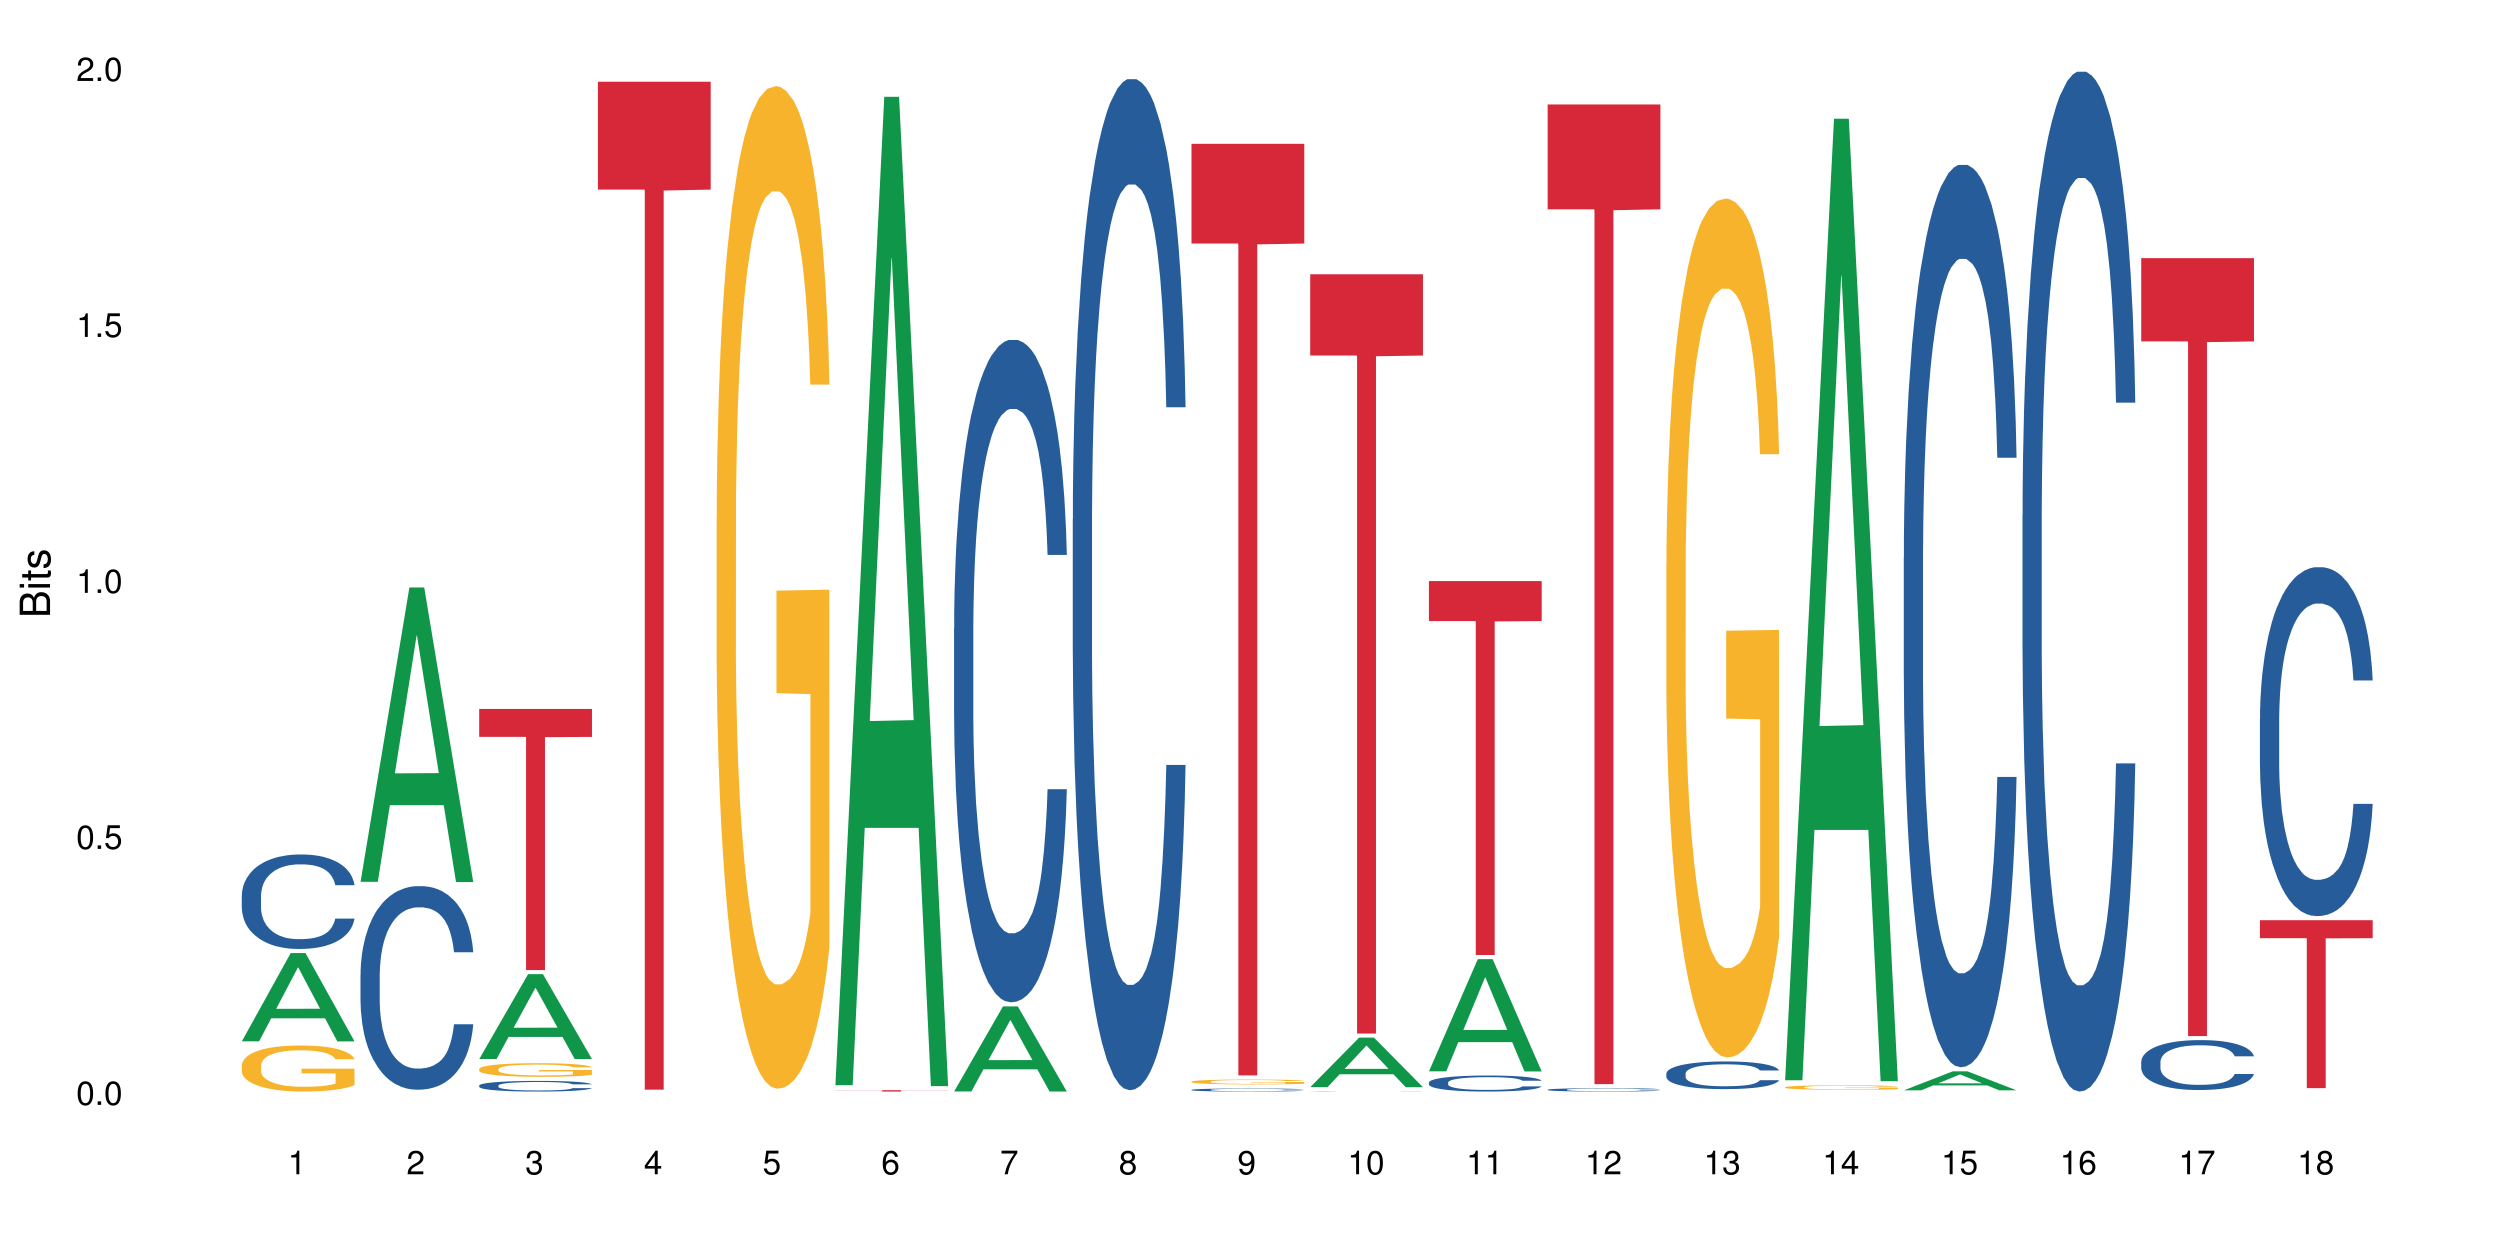 <?xml version="1.0" encoding="UTF-8"?>
<svg xmlns="http://www.w3.org/2000/svg" xmlns:xlink="http://www.w3.org/1999/xlink" width="720pt" height="360pt" viewBox="0 0 720 360" version="1.1">
<defs>
<g>
<symbol overflow="visible" id="glyph0-0">
<path style="stroke:none;" d=""/>
</symbol>
<symbol overflow="visible" id="glyph0-1">
<path style="stroke:none;" d="M 2.641 -6.797 C 2 -6.797 1.422 -6.531 1.078 -6.047 C 0.641 -5.453 0.406 -4.547 0.406 -3.297 C 0.406 -1 1.188 0.219 2.641 0.219 C 4.078 0.219 4.859 -1 4.859 -3.234 C 4.859 -4.562 4.656 -5.438 4.203 -6.047 C 3.844 -6.531 3.281 -6.797 2.641 -6.797 Z M 2.641 -6.047 C 3.547 -6.047 4 -5.125 4 -3.312 C 4 -1.375 3.562 -0.484 2.625 -0.484 C 1.734 -0.484 1.281 -1.422 1.281 -3.281 C 1.281 -5.141 1.734 -6.047 2.641 -6.047 Z M 2.641 -6.047 "/>
</symbol>
<symbol overflow="visible" id="glyph0-2">
<path style="stroke:none;" d="M 1.828 -1 L 0.828 -1 L 0.828 0 L 1.828 0 Z M 1.828 -1 "/>
</symbol>
<symbol overflow="visible" id="glyph0-3">
<path style="stroke:none;" d="M 4.562 -6.797 L 1.062 -6.797 L 0.547 -3.094 L 1.328 -3.094 C 1.719 -3.562 2.047 -3.734 2.578 -3.734 C 3.484 -3.734 4.062 -3.109 4.062 -2.094 C 4.062 -1.125 3.484 -0.531 2.578 -0.531 C 1.828 -0.531 1.375 -0.906 1.188 -1.672 L 0.328 -1.672 C 0.453 -1.109 0.547 -0.844 0.75 -0.594 C 1.125 -0.078 1.828 0.219 2.594 0.219 C 3.969 0.219 4.922 -0.781 4.922 -2.219 C 4.922 -3.562 4.031 -4.484 2.719 -4.484 C 2.25 -4.484 1.859 -4.359 1.469 -4.062 L 1.734 -5.969 L 4.562 -5.969 Z M 4.562 -6.797 "/>
</symbol>
<symbol overflow="visible" id="glyph0-4">
<path style="stroke:none;" d="M 2.484 -4.844 L 2.484 0 L 3.328 0 L 3.328 -6.797 L 2.766 -6.797 C 2.469 -5.75 2.281 -5.609 0.984 -5.453 L 0.984 -4.844 Z M 2.484 -4.844 "/>
</symbol>
<symbol overflow="visible" id="glyph0-5">
<path style="stroke:none;" d="M 4.859 -0.828 L 1.281 -0.828 C 1.359 -1.391 1.672 -1.75 2.5 -2.234 L 3.469 -2.75 C 4.406 -3.266 4.906 -3.969 4.906 -4.812 C 4.906 -5.375 4.672 -5.906 4.266 -6.266 C 3.859 -6.625 3.375 -6.797 2.719 -6.797 C 1.859 -6.797 1.219 -6.5 0.844 -5.922 C 0.609 -5.562 0.5 -5.125 0.484 -4.438 L 1.328 -4.438 C 1.359 -4.906 1.406 -5.188 1.531 -5.406 C 1.75 -5.812 2.188 -6.062 2.703 -6.062 C 3.469 -6.062 4.031 -5.516 4.031 -4.781 C 4.031 -4.25 3.719 -3.797 3.125 -3.438 L 2.234 -2.938 C 0.812 -2.141 0.406 -1.5 0.328 0 L 4.859 0 Z M 4.859 -0.828 "/>
</symbol>
<symbol overflow="visible" id="glyph0-6">
<path style="stroke:none;" d="M 2.125 -3.125 L 2.578 -3.125 C 3.516 -3.125 3.984 -2.703 3.984 -1.891 C 3.984 -1.031 3.469 -0.531 2.578 -0.531 C 1.656 -0.531 1.203 -0.984 1.156 -1.969 L 0.312 -1.969 C 0.344 -1.422 0.438 -1.078 0.609 -0.766 C 0.953 -0.109 1.625 0.219 2.547 0.219 C 3.953 0.219 4.859 -0.609 4.859 -1.906 C 4.859 -2.766 4.516 -3.25 3.703 -3.516 C 4.344 -3.766 4.656 -4.25 4.656 -4.938 C 4.656 -6.109 3.875 -6.797 2.578 -6.797 C 1.203 -6.797 0.484 -6.047 0.453 -4.609 L 1.297 -4.609 C 1.312 -5.016 1.344 -5.25 1.453 -5.453 C 1.641 -5.828 2.062 -6.062 2.594 -6.062 C 3.344 -6.062 3.797 -5.625 3.797 -4.906 C 3.797 -4.422 3.609 -4.141 3.25 -3.984 C 3.016 -3.891 2.719 -3.844 2.125 -3.844 Z M 2.125 -3.125 "/>
</symbol>
<symbol overflow="visible" id="glyph0-7">
<path style="stroke:none;" d="M 3.141 -1.625 L 3.141 0 L 3.984 0 L 3.984 -1.625 L 4.984 -1.625 L 4.984 -2.391 L 3.984 -2.391 L 3.984 -6.797 L 3.359 -6.797 L 0.266 -2.516 L 0.266 -1.625 Z M 3.141 -2.391 L 1 -2.391 L 3.141 -5.359 Z M 3.141 -2.391 "/>
</symbol>
<symbol overflow="visible" id="glyph0-8">
<path style="stroke:none;" d="M 4.781 -5.031 C 4.609 -6.141 3.891 -6.797 2.844 -6.797 C 2.094 -6.797 1.422 -6.438 1.031 -5.828 C 0.609 -5.172 0.406 -4.344 0.406 -3.094 C 0.406 -1.953 0.578 -1.234 0.984 -0.625 C 1.359 -0.078 1.953 0.219 2.703 0.219 C 3.984 0.219 4.922 -0.734 4.922 -2.078 C 4.922 -3.344 4.062 -4.234 2.844 -4.234 C 2.172 -4.234 1.641 -3.969 1.281 -3.469 C 1.281 -5.125 1.828 -6.047 2.797 -6.047 C 3.391 -6.047 3.797 -5.672 3.938 -5.031 Z M 2.734 -3.484 C 3.547 -3.484 4.062 -2.922 4.062 -2 C 4.062 -1.156 3.484 -0.531 2.703 -0.531 C 1.922 -0.531 1.328 -1.188 1.328 -2.047 C 1.328 -2.891 1.906 -3.484 2.734 -3.484 Z M 2.734 -3.484 "/>
</symbol>
<symbol overflow="visible" id="glyph0-9">
<path style="stroke:none;" d="M 4.984 -6.797 L 0.438 -6.797 L 0.438 -5.969 L 4.109 -5.969 C 2.5 -3.656 1.828 -2.234 1.328 0 L 2.219 0 C 2.594 -2.172 3.453 -4.047 4.984 -6.094 Z M 4.984 -6.797 "/>
</symbol>
<symbol overflow="visible" id="glyph0-10">
<path style="stroke:none;" d="M 3.75 -3.578 C 4.453 -4 4.688 -4.344 4.688 -4.984 C 4.688 -6.047 3.844 -6.797 2.641 -6.797 C 1.438 -6.797 0.594 -6.047 0.594 -4.984 C 0.594 -4.359 0.828 -4.016 1.516 -3.578 C 0.734 -3.203 0.359 -2.641 0.359 -1.891 C 0.359 -0.641 1.297 0.219 2.641 0.219 C 3.984 0.219 4.922 -0.641 4.922 -1.875 C 4.922 -2.641 4.531 -3.203 3.75 -3.578 Z M 2.641 -6.047 C 3.359 -6.047 3.812 -5.625 3.812 -4.969 C 3.812 -4.344 3.344 -3.922 2.641 -3.922 C 1.922 -3.922 1.453 -4.344 1.453 -4.984 C 1.453 -5.625 1.922 -6.047 2.641 -6.047 Z M 2.641 -3.203 C 3.484 -3.203 4.062 -2.672 4.062 -1.875 C 4.062 -1.062 3.484 -0.531 2.625 -0.531 C 1.797 -0.531 1.219 -1.078 1.219 -1.875 C 1.219 -2.672 1.797 -3.203 2.641 -3.203 Z M 2.641 -3.203 "/>
</symbol>
<symbol overflow="visible" id="glyph0-11">
<path style="stroke:none;" d="M 0.516 -1.547 C 0.672 -0.438 1.406 0.219 2.438 0.219 C 3.188 0.219 3.859 -0.141 4.266 -0.75 C 4.688 -1.406 4.891 -2.25 4.891 -3.484 C 4.891 -4.625 4.703 -5.359 4.312 -5.953 C 3.938 -6.5 3.344 -6.797 2.594 -6.797 C 1.297 -6.797 0.359 -5.844 0.359 -4.516 C 0.359 -3.25 1.234 -2.344 2.453 -2.344 C 3.094 -2.344 3.562 -2.578 4.016 -3.109 C 4 -1.453 3.469 -0.531 2.5 -0.531 C 1.906 -0.531 1.484 -0.906 1.359 -1.547 Z M 2.578 -6.062 C 3.375 -6.062 3.969 -5.406 3.969 -4.531 C 3.969 -3.688 3.375 -3.094 2.547 -3.094 C 1.734 -3.094 1.234 -3.672 1.234 -4.578 C 1.234 -5.438 1.797 -6.062 2.578 -6.062 Z M 2.578 -6.062 "/>
</symbol>
<symbol overflow="visible" id="glyph1-0">
<path style="stroke:none;" d=""/>
</symbol>
<symbol overflow="visible" id="glyph1-1">
<path style="stroke:none;" d="M 0 -0.953 L 0 -4.891 C 0 -5.719 -0.234 -6.344 -0.734 -6.797 C -1.188 -7.234 -1.812 -7.469 -2.5 -7.469 C -3.547 -7.469 -4.188 -7 -4.625 -5.875 C -4.984 -6.672 -5.641 -7.094 -6.531 -7.094 C -7.156 -7.094 -7.734 -6.859 -8.141 -6.391 C -8.562 -5.938 -8.75 -5.344 -8.75 -4.5 L -8.75 -0.953 Z M -4.984 -2.062 L -7.766 -2.062 L -7.766 -4.219 C -7.766 -4.844 -7.688 -5.203 -7.453 -5.5 C -7.219 -5.812 -6.859 -5.969 -6.375 -5.969 C -5.906 -5.969 -5.531 -5.812 -5.297 -5.5 C -5.062 -5.203 -4.984 -4.844 -4.984 -4.219 Z M -0.984 -2.062 L -4 -2.062 L -4 -4.781 C -4 -5.328 -3.859 -5.688 -3.578 -5.953 C -3.297 -6.219 -2.922 -6.359 -2.484 -6.359 C -2.062 -6.359 -1.688 -6.219 -1.406 -5.953 C -1.109 -5.688 -0.984 -5.328 -0.984 -4.781 Z M -0.984 -2.062 "/>
</symbol>
<symbol overflow="visible" id="glyph1-2">
<path style="stroke:none;" d="M -6.281 -1.797 L -6.281 -0.797 L 0 -0.797 L 0 -1.797 Z M -8.75 -1.797 L -8.75 -0.797 L -7.484 -0.797 L -7.484 -1.797 Z M -8.75 -1.797 "/>
</symbol>
<symbol overflow="visible" id="glyph1-3">
<path style="stroke:none;" d="M -6.281 -3.047 L -6.281 -2.016 L -8.016 -2.016 L -8.016 -1.016 L -6.281 -1.016 L -6.281 -0.172 L -5.469 -0.172 L -5.469 -1.016 L -0.719 -1.016 C -0.078 -1.016 0.281 -1.453 0.281 -2.234 C 0.281 -2.469 0.25 -2.719 0.188 -3.047 L -0.641 -3.047 C -0.609 -2.922 -0.594 -2.766 -0.594 -2.562 C -0.594 -2.141 -0.719 -2.016 -1.156 -2.016 L -5.469 -2.016 L -5.469 -3.047 Z M -6.281 -3.047 "/>
</symbol>
<symbol overflow="visible" id="glyph1-4">
<path style="stroke:none;" d="M -4.531 -5.25 C -5.766 -5.25 -6.469 -4.422 -6.469 -2.969 C -6.469 -1.516 -5.719 -0.562 -4.547 -0.562 C -3.562 -0.562 -3.094 -1.062 -2.734 -2.562 L -2.516 -3.484 C -2.344 -4.188 -2.094 -4.469 -1.625 -4.469 C -1.047 -4.469 -0.641 -3.875 -0.641 -3 C -0.641 -2.453 -0.797 -2 -1.062 -1.75 C -1.25 -1.594 -1.422 -1.531 -1.875 -1.469 L -1.875 -0.406 C -0.422 -0.453 0.281 -1.266 0.281 -2.922 C 0.281 -4.5 -0.5 -5.516 -1.719 -5.516 C -2.656 -5.516 -3.172 -4.984 -3.469 -3.734 L -3.703 -2.766 C -3.891 -1.953 -4.156 -1.609 -4.594 -1.609 C -5.172 -1.609 -5.547 -2.125 -5.547 -2.938 C -5.547 -3.75 -5.203 -4.172 -4.531 -4.203 Z M -4.531 -5.25 "/>
</symbol>
</g>
</defs>
<g id="surface90021">
<rect x="0" y="0" width="720" height="360" style="fill:rgb(100%,100%,100%);fill-opacity:1;stroke:none;"/>
<path style=" stroke:none;fill-rule:nonzero;fill:rgb(6.275%,58.824%,28.235%);fill-opacity:1;" d="M 69.629 299.906 L 69.664 299.883 L 83.719 274.488 L 87.984 274.488 L 102.109 299.93 L 97.148 299.93 L 93.609 293.289 L 78.098 293.289 L 74.625 299.906 L 69.629 299.906 L 79.59 290.539 L 92.184 290.516 L 85.902 278.645 L 85.836 278.621 L 85.766 278.691 L 79.555 290.516 L 79.59 290.539 Z M 69.629 299.906 "/>
<path style=" stroke:none;fill-rule:nonzero;fill:rgb(14.51%,36.078%,60%);fill-opacity:1;" d="M 69.629 257.941 L 69.668 257.918 L 69.668 257.32 L 69.789 256.375 L 70.066 255.184 L 70.344 254.363 L 71.055 252.895 L 72.047 251.477 L 73.074 250.383 L 73.828 249.738 L 74.5 249.238 L 76.047 248.32 L 77.035 247.848 L 78.105 247.426 L 79.414 247.004 L 80.363 246.754 L 82.504 246.355 L 84.086 246.18 L 85.316 246.105 L 87.969 246.105 L 89.555 246.207 L 90.703 246.332 L 91.969 246.531 L 93.039 246.754 L 94.902 247.301 L 96.562 247.996 L 97.316 248.395 L 98.504 249.164 L 99.418 249.91 L 100.051 250.559 L 100.762 251.477 L 101.398 252.598 L 101.871 253.863 L 102.109 254.934 L 96.562 254.934 L 96.285 253.938 L 95.969 253.168 L 95.375 252.148 L 94.781 251.426 L 93.949 250.707 L 93.199 250.234 L 92.168 249.762 L 91.258 249.465 L 90.305 249.238 L 89.395 249.09 L 87.652 248.941 L 85.633 248.941 L 84.879 248.992 L 83.336 249.191 L 82.504 249.363 L 81.312 249.711 L 80.484 250.035 L 79.492 250.531 L 78.82 250.957 L 77.988 251.602 L 77.395 252.172 L 76.719 252.992 L 76.324 253.617 L 75.969 254.312 L 75.648 255.133 L 75.414 256.004 L 75.254 256.922 L 75.176 257.816 L 75.176 261.672 L 75.254 262.566 L 75.453 263.609 L 75.969 265.129 L 76.719 266.445 L 77.59 267.488 L 78.422 268.234 L 78.898 268.582 L 79.531 268.98 L 80.523 269.477 L 81.949 269.977 L 82.781 270.176 L 84.047 270.375 L 85.355 270.473 L 87.098 270.473 L 88.641 270.375 L 89.672 270.25 L 90.742 270.051 L 92.207 269.629 L 93.117 269.23 L 93.91 268.758 L 94.504 268.285 L 94.902 267.887 L 95.496 267.117 L 95.969 266.27 L 96.328 265.402 L 96.562 264.555 L 102.109 264.555 L 101.871 265.551 L 101.516 266.52 L 101.16 267.242 L 100.605 268.109 L 99.973 268.883 L 99.059 269.754 L 98.309 270.324 L 97.316 270.945 L 96.406 271.418 L 95.414 271.84 L 93.949 272.336 L 93 272.586 L 91.969 272.809 L 90.742 273.008 L 89.195 273.184 L 87.531 273.281 L 85.988 273.309 L 84.324 273.258 L 83.098 273.16 L 81.473 272.934 L 79.453 272.488 L 77.988 272.016 L 76.84 271.543 L 75.848 271.043 L 74.738 270.375 L 73.312 269.281 L 72.441 268.434 L 71.848 267.738 L 71.176 266.77 L 70.699 265.898 L 70.145 264.504 L 69.75 262.742 L 69.629 261.375 Z M 69.629 257.941 "/>
<path style=" stroke:none;fill-rule:nonzero;fill:rgb(96.863%,70.196%,16.863%);fill-opacity:1;" d="M 69.629 306.789 L 69.668 306.777 L 69.668 306.535 L 69.828 305.988 L 70.223 305.238 L 70.738 304.621 L 71.293 304.137 L 71.648 303.883 L 72.242 303.52 L 72.758 303.254 L 74.066 302.707 L 75.73 302.199 L 76.641 301.98 L 77.672 301.773 L 79.137 301.547 L 79.809 301.461 L 81.867 301.266 L 84.207 301.145 L 86.781 301.109 L 87.969 301.121 L 89.594 301.168 L 91.812 301.305 L 93.078 301.426 L 94.07 301.547 L 95.098 301.703 L 96.367 301.945 L 97.555 302.234 L 98.504 302.527 L 99.457 302.891 L 100.246 303.277 L 100.922 303.699 L 101.516 304.211 L 101.871 304.633 L 102.109 305.059 L 96.605 305.059 L 96.285 304.633 L 95.93 304.305 L 95.336 303.906 L 94.742 303.617 L 94.148 303.387 L 93.039 303.07 L 92.09 302.879 L 90.898 302.707 L 89.75 302.598 L 88.445 302.527 L 87.652 302.5 L 85.551 302.5 L 83.652 302.586 L 82.543 302.684 L 81.75 302.781 L 80.641 302.961 L 79.969 303.105 L 79.57 303.203 L 78.383 303.578 L 77.59 303.918 L 77.156 304.148 L 76.602 304.512 L 76.203 304.84 L 75.77 305.324 L 75.531 305.688 L 75.215 306.512 L 75.176 308.691 L 75.293 309.152 L 75.531 309.648 L 75.848 310.082 L 76.324 310.543 L 76.797 310.895 L 77.629 311.367 L 78.344 311.684 L 78.898 311.887 L 79.969 312.215 L 80.402 312.324 L 81.434 312.543 L 82.504 312.711 L 83.809 312.855 L 84.801 312.93 L 86.383 312.988 L 88.406 312.988 L 90.781 312.918 L 92.285 312.82 L 93.316 312.723 L 93.988 312.641 L 94.82 312.504 L 95.414 312.383 L 95.969 312.25 L 96.645 312.047 L 96.645 309.152 L 86.859 309.137 L 86.859 307.781 L 102.07 307.77 L 102.109 312.504 L 101.277 312.832 L 100.246 313.148 L 99.258 313.391 L 98.227 313.594 L 96.762 313.824 L 95.574 313.973 L 93.75 314.141 L 92.09 314.25 L 90.344 314.32 L 88.801 314.359 L 86.98 314.371 L 85.355 314.348 L 83.613 314.273 L 82.227 314.176 L 80.957 314.055 L 79.691 313.898 L 78.105 313.645 L 77.074 313.438 L 76.008 313.184 L 74.938 312.883 L 73.988 312.555 L 73.352 312.301 L 72.719 312.008 L 72.047 311.645 L 71.41 311.234 L 70.938 310.859 L 70.5 310.434 L 70.184 310.035 L 69.867 309.488 L 69.707 309.055 L 69.629 308.68 Z M 69.629 306.789 "/>
<path style=" stroke:none;fill-rule:nonzero;fill:rgb(6.275%,58.824%,28.235%);fill-opacity:1;" d="M 103.82 253.961 L 103.855 253.883 L 117.906 169.188 L 122.176 169.188 L 136.301 254.043 L 131.336 254.043 L 127.797 231.891 L 112.285 231.891 L 108.816 253.961 L 103.82 253.961 L 113.777 222.727 L 126.375 222.648 L 120.094 183.051 L 120.023 182.969 L 119.957 183.207 L 113.742 222.648 L 113.777 222.727 Z M 103.82 253.961 "/>
<path style=" stroke:none;fill-rule:nonzero;fill:rgb(14.51%,36.078%,60%);fill-opacity:1;" d="M 103.82 280.73 L 103.859 280.676 L 103.859 279.391 L 103.977 277.352 L 104.254 274.781 L 104.531 273.012 L 105.246 269.852 L 106.234 266.797 L 107.266 264.438 L 108.02 263.043 L 108.691 261.973 L 110.234 259.988 L 111.227 258.973 L 112.297 258.062 L 113.602 257.148 L 114.555 256.613 L 116.691 255.758 L 118.277 255.383 L 119.504 255.223 L 122.16 255.223 L 123.742 255.434 L 124.891 255.703 L 126.16 256.133 L 127.23 256.613 L 129.09 257.793 L 130.754 259.293 L 131.508 260.152 L 132.695 261.812 L 133.605 263.418 L 134.238 264.812 L 134.953 266.797 L 135.586 269.207 L 136.062 271.941 L 136.301 274.246 L 130.754 274.246 L 130.477 272.102 L 130.16 270.441 L 129.566 268.242 L 128.973 266.688 L 128.141 265.133 L 127.387 264.117 L 126.355 263.098 L 125.445 262.457 L 124.496 261.973 L 123.586 261.652 L 121.844 261.328 L 119.82 261.328 L 119.07 261.438 L 117.523 261.867 L 116.691 262.242 L 115.504 262.992 L 114.672 263.688 L 113.684 264.758 L 113.008 265.672 L 112.176 267.062 L 111.582 268.297 L 110.91 270.066 L 110.512 271.406 L 110.156 272.906 L 109.84 274.672 L 109.602 276.547 L 109.445 278.531 L 109.363 280.461 L 109.363 288.766 L 109.445 290.695 L 109.641 292.945 L 110.156 296.215 L 110.91 299.055 L 111.781 301.305 L 112.613 302.914 L 113.09 303.664 L 113.723 304.523 L 114.711 305.594 L 116.137 306.664 L 116.969 307.094 L 118.238 307.523 L 119.543 307.738 L 121.289 307.738 L 122.832 307.523 L 123.863 307.254 L 124.93 306.824 L 126.398 305.914 L 127.309 305.059 L 128.102 304.039 L 128.695 303.02 L 129.09 302.164 L 129.684 300.504 L 130.16 298.68 L 130.516 296.805 L 130.754 294.984 L 136.301 294.984 L 136.062 297.125 L 135.707 299.215 L 135.348 300.77 L 134.793 302.645 L 134.16 304.309 L 133.25 306.184 L 132.496 307.414 L 131.508 308.754 L 130.594 309.773 L 129.605 310.684 L 128.141 311.758 L 127.188 312.293 L 126.16 312.773 L 124.93 313.203 L 123.387 313.578 L 121.723 313.793 L 120.18 313.848 L 118.516 313.738 L 117.285 313.523 L 115.664 313.043 L 113.641 312.078 L 112.176 311.059 L 111.027 310.043 L 110.039 308.969 L 108.93 307.523 L 107.504 305.164 L 106.633 303.344 L 106.039 301.844 L 105.363 299.754 L 104.887 297.875 L 104.336 294.875 L 103.938 291.07 L 103.82 288.125 Z M 103.82 280.73 "/>
<path style=" stroke:none;fill-rule:nonzero;fill:rgb(6.275%,58.824%,28.235%);fill-opacity:1;" d="M 138.008 304.996 L 138.043 304.973 L 152.098 280.551 L 156.367 280.551 L 170.488 305.02 L 165.527 305.02 L 161.988 298.633 L 146.477 298.633 L 143.008 304.996 L 138.008 304.996 L 147.969 295.988 L 160.566 295.969 L 154.285 284.551 L 154.215 284.527 L 154.145 284.594 L 147.934 295.969 L 147.969 295.988 Z M 138.008 304.996 "/>
<path style=" stroke:none;fill-rule:nonzero;fill:rgb(14.51%,36.078%,60%);fill-opacity:1;" d="M 138.008 312.637 L 138.047 312.633 L 138.047 312.566 L 138.168 312.457 L 138.445 312.324 L 138.723 312.23 L 139.434 312.066 L 140.426 311.906 L 141.457 311.781 L 142.207 311.711 L 142.883 311.652 L 144.426 311.551 L 145.418 311.496 L 146.484 311.449 L 147.793 311.402 L 148.742 311.371 L 150.883 311.328 L 152.465 311.309 L 153.695 311.301 L 156.348 311.301 L 157.934 311.312 L 159.082 311.324 L 160.348 311.348 L 161.418 311.371 L 163.281 311.434 L 164.945 311.512 L 165.695 311.559 L 166.887 311.645 L 167.797 311.73 L 168.43 311.801 L 169.145 311.906 L 169.777 312.031 L 170.25 312.176 L 170.488 312.297 L 164.945 312.297 L 164.668 312.184 L 164.352 312.098 L 163.754 311.98 L 163.16 311.898 L 162.328 311.82 L 161.578 311.766 L 160.547 311.711 L 159.637 311.68 L 158.688 311.652 L 157.773 311.637 L 156.031 311.621 L 154.012 311.621 L 153.258 311.625 L 151.715 311.648 L 150.883 311.668 L 149.695 311.707 L 148.863 311.742 L 147.871 311.801 L 147.199 311.848 L 146.367 311.918 L 145.773 311.984 L 145.098 312.078 L 144.703 312.148 L 144.348 312.227 L 144.031 312.32 L 143.793 312.418 L 143.633 312.52 L 143.555 312.621 L 143.555 313.059 L 143.633 313.156 L 143.832 313.277 L 144.348 313.445 L 145.098 313.598 L 145.969 313.715 L 146.801 313.797 L 147.277 313.836 L 147.91 313.883 L 148.902 313.938 L 150.328 313.996 L 151.16 314.016 L 152.426 314.039 L 153.734 314.051 L 155.477 314.051 L 157.023 314.039 L 158.051 314.023 L 159.121 314.004 L 160.586 313.957 L 161.496 313.91 L 162.289 313.855 L 162.883 313.805 L 163.281 313.758 L 163.875 313.672 L 164.352 313.574 L 164.707 313.477 L 164.945 313.383 L 170.488 313.383 L 170.25 313.496 L 169.895 313.605 L 169.539 313.688 L 168.984 313.785 L 168.352 313.871 L 167.438 313.969 L 166.688 314.035 L 165.695 314.105 L 164.785 314.156 L 163.797 314.203 L 162.328 314.262 L 161.379 314.289 L 160.348 314.316 L 159.121 314.336 L 157.578 314.355 L 155.914 314.367 L 154.367 314.371 L 152.703 314.363 L 151.477 314.355 L 149.852 314.328 L 147.832 314.277 L 146.367 314.227 L 145.219 314.172 L 144.227 314.113 L 143.117 314.039 L 141.691 313.914 L 140.82 313.82 L 140.227 313.742 L 139.555 313.633 L 139.078 313.535 L 138.523 313.375 L 138.129 313.176 L 138.008 313.023 Z M 138.008 312.637 "/>
<path style=" stroke:none;fill-rule:nonzero;fill:rgb(96.863%,70.196%,16.863%);fill-opacity:1;" d="M 138.008 307.879 L 138.047 307.875 L 138.047 307.805 L 138.207 307.641 L 138.602 307.418 L 139.117 307.238 L 139.672 307.094 L 140.027 307.02 L 140.625 306.91 L 141.137 306.832 L 142.445 306.672 L 144.109 306.52 L 145.02 306.457 L 146.051 306.395 L 147.516 306.328 L 148.188 306.301 L 150.25 306.246 L 152.586 306.211 L 155.16 306.199 L 156.348 306.203 L 157.973 306.215 L 160.191 306.254 L 161.457 306.293 L 162.449 306.328 L 163.477 306.375 L 164.746 306.445 L 165.934 306.531 L 166.887 306.617 L 167.836 306.727 L 168.629 306.84 L 169.301 306.965 L 169.895 307.113 L 170.25 307.242 L 170.488 307.367 L 164.984 307.367 L 164.668 307.242 L 164.309 307.145 L 163.715 307.027 L 163.121 306.941 L 162.527 306.871 L 161.418 306.777 L 160.469 306.723 L 159.281 306.672 L 158.133 306.641 L 156.824 306.617 L 156.031 306.609 L 153.934 306.609 L 152.031 306.637 L 150.922 306.664 L 150.129 306.691 L 149.02 306.746 L 148.348 306.789 L 147.953 306.816 L 146.762 306.93 L 145.969 307.027 L 145.535 307.098 L 144.98 307.203 L 144.586 307.301 L 144.148 307.445 L 143.91 307.551 L 143.594 307.797 L 143.555 308.441 L 143.672 308.578 L 143.91 308.723 L 144.227 308.852 L 144.703 308.988 L 145.18 309.094 L 146.012 309.23 L 146.723 309.324 L 147.277 309.387 L 148.348 309.48 L 148.781 309.516 L 149.812 309.578 L 150.883 309.629 L 152.191 309.672 L 153.18 309.695 L 154.766 309.711 L 156.785 309.711 L 159.16 309.691 L 160.668 309.66 L 161.695 309.633 L 162.371 309.609 L 163.199 309.566 L 163.797 309.531 L 164.352 309.492 L 165.023 309.434 L 165.023 308.578 L 155.238 308.574 L 155.238 308.172 L 170.449 308.168 L 170.488 309.566 L 169.656 309.664 L 168.629 309.758 L 167.637 309.828 L 166.609 309.891 L 165.141 309.957 L 163.953 310 L 162.133 310.051 L 160.469 310.086 L 158.727 310.105 L 157.18 310.117 L 155.359 310.121 L 153.734 310.113 L 151.992 310.09 L 150.605 310.062 L 149.336 310.027 L 148.07 309.98 L 146.484 309.906 L 145.457 309.844 L 144.387 309.77 L 143.316 309.68 L 142.367 309.582 L 141.73 309.508 L 141.098 309.422 L 140.426 309.312 L 139.793 309.191 L 139.316 309.082 L 138.879 308.957 L 138.562 308.836 L 138.246 308.676 L 138.09 308.547 L 138.008 308.438 Z M 138.008 307.879 "/>
<path style=" stroke:none;fill-rule:nonzero;fill:rgb(83.922%,15.686%,22.353%);fill-opacity:1;" d="M 138.008 204.18 L 170.488 204.18 L 170.488 212.227 L 156.953 212.297 L 156.953 279.371 L 151.508 279.371 L 151.508 212.367 L 151.426 212.227 L 138.008 212.227 Z M 138.008 204.18 "/>
<path style=" stroke:none;fill-rule:nonzero;fill:rgb(83.922%,15.686%,22.353%);fill-opacity:1;" d="M 172.199 23.531 L 204.68 23.531 L 204.68 54.605 L 191.141 54.879 L 191.141 313.832 L 185.695 313.832 L 185.695 55.148 L 185.617 54.605 L 172.199 54.605 Z M 172.199 23.531 "/>
<path style=" stroke:none;fill-rule:nonzero;fill:rgb(96.863%,70.196%,16.863%);fill-opacity:1;" d="M 206.391 148.473 L 206.43 148.207 L 206.43 142.934 L 206.586 131.066 L 206.984 114.719 L 207.496 101.27 L 208.051 90.719 L 208.41 85.184 L 209.004 77.27 L 209.52 71.469 L 210.824 59.602 L 212.488 48.527 L 213.398 43.781 L 214.43 39.297 L 215.895 34.289 L 216.57 32.441 L 218.629 28.223 L 220.965 25.586 L 223.539 24.793 L 224.727 25.059 L 226.352 26.113 L 228.57 29.016 L 229.84 31.652 L 230.828 34.289 L 231.859 37.715 L 233.125 42.988 L 234.312 49.32 L 235.266 55.648 L 236.215 63.559 L 237.008 71.996 L 237.68 81.227 L 238.273 92.301 L 238.633 101.531 L 238.867 110.762 L 233.363 110.762 L 233.047 101.531 L 232.691 94.41 L 232.098 85.711 L 231.5 79.383 L 230.906 74.371 L 229.797 67.516 L 228.848 63.297 L 227.66 59.602 L 226.512 57.23 L 225.203 55.648 L 224.41 55.121 L 222.312 55.121 L 220.41 56.965 L 219.301 59.074 L 218.508 61.188 L 217.398 65.141 L 216.727 68.305 L 216.332 70.414 L 215.141 78.59 L 214.352 85.973 L 213.914 90.984 L 213.359 98.895 L 212.965 106.016 L 212.527 116.562 L 212.289 124.473 L 211.973 142.406 L 211.934 189.871 L 212.055 199.895 L 212.289 210.703 L 212.609 220.199 L 213.082 230.219 L 213.559 237.867 L 214.391 248.148 L 215.102 255.008 L 215.656 259.488 L 216.727 266.609 L 217.164 268.984 L 218.191 273.73 L 219.262 277.422 L 220.57 280.586 L 221.559 282.168 L 223.145 283.484 L 225.164 283.484 L 227.539 281.902 L 229.047 279.793 L 230.074 277.684 L 230.75 275.84 L 231.582 272.938 L 232.176 270.301 L 232.73 267.398 L 233.402 262.918 L 233.402 199.895 L 223.621 199.629 L 223.621 170.094 L 238.828 169.832 L 238.867 272.938 L 238.039 280.059 L 237.008 286.914 L 236.016 292.188 L 234.988 296.672 L 233.523 301.68 L 232.332 304.848 L 230.512 308.539 L 228.848 310.91 L 227.105 312.492 L 225.559 313.285 L 223.738 313.547 L 222.113 313.02 L 220.371 311.438 L 218.984 309.328 L 217.719 306.691 L 216.449 303.266 L 214.867 297.727 L 213.836 293.242 L 212.766 287.707 L 211.695 281.113 L 210.746 273.992 L 210.113 268.457 L 209.477 262.125 L 208.805 254.215 L 208.172 245.25 L 207.695 237.074 L 207.262 227.844 L 206.941 219.145 L 206.625 207.277 L 206.469 197.781 L 206.391 189.609 Z M 206.391 148.473 "/>
<path style=" stroke:none;fill-rule:nonzero;fill:rgb(6.275%,58.824%,28.235%);fill-opacity:1;" d="M 240.578 312.531 L 240.613 312.262 L 254.668 27.879 L 258.934 27.879 L 273.059 312.797 L 268.098 312.797 L 264.559 238.426 L 249.047 238.426 L 245.574 312.531 L 240.578 312.531 L 250.539 207.66 L 263.133 207.391 L 256.852 74.43 L 256.785 74.16 L 256.715 74.965 L 250.504 207.391 L 250.539 207.66 Z M 240.578 312.531 "/>
<path style=" stroke:none;fill-rule:nonzero;fill:rgb(83.922%,15.686%,22.353%);fill-opacity:1;" d="M 240.578 313.977 L 273.059 313.977 L 273.059 314.02 L 259.523 314.02 L 259.523 314.371 L 254.074 314.371 L 254.074 314.02 L 240.578 314.02 Z M 240.578 313.977 "/>
<path style=" stroke:none;fill-rule:nonzero;fill:rgb(6.275%,58.824%,28.235%);fill-opacity:1;" d="M 274.77 314.348 L 274.805 314.324 L 288.855 289.84 L 293.125 289.84 L 307.25 314.371 L 302.285 314.371 L 298.746 307.969 L 283.234 307.969 L 279.766 314.348 L 274.77 314.348 L 284.727 305.32 L 297.324 305.297 L 291.043 293.848 L 290.973 293.824 L 290.906 293.895 L 284.691 305.297 L 284.727 305.32 Z M 274.77 314.348 "/>
<path style=" stroke:none;fill-rule:nonzero;fill:rgb(14.51%,36.078%,60%);fill-opacity:1;" d="M 274.77 180.91 L 274.809 180.734 L 274.809 176.551 L 274.926 169.926 L 275.203 161.559 L 275.48 155.805 L 276.195 145.516 L 277.184 135.578 L 278.215 127.906 L 278.969 123.375 L 279.641 119.887 L 281.184 113.434 L 282.176 110.121 L 283.246 107.156 L 284.551 104.195 L 285.504 102.449 L 287.641 99.66 L 289.227 98.441 L 290.453 97.918 L 293.109 97.918 L 294.691 98.613 L 295.84 99.488 L 297.109 100.883 L 298.18 102.449 L 300.039 106.285 L 301.703 111.168 L 302.457 113.957 L 303.645 119.363 L 304.555 124.594 L 305.188 129.125 L 305.902 135.578 L 306.535 143.426 L 307.012 152.316 L 307.25 159.812 L 301.703 159.812 L 301.426 152.84 L 301.109 147.434 L 300.516 140.285 L 299.922 135.23 L 299.09 130.172 L 298.336 126.859 L 297.305 123.547 L 296.395 121.457 L 295.445 119.887 L 294.535 118.84 L 292.793 117.793 L 290.77 117.793 L 290.02 118.141 L 288.473 119.539 L 287.641 120.758 L 286.453 123.199 L 285.621 125.465 L 284.633 128.953 L 283.957 131.918 L 283.125 136.449 L 282.531 140.461 L 281.859 146.215 L 281.461 150.574 L 281.105 155.453 L 280.789 161.207 L 280.551 167.312 L 280.395 173.762 L 280.312 180.039 L 280.312 207.062 L 280.395 213.34 L 280.59 220.664 L 281.105 231.301 L 281.859 240.539 L 282.73 247.863 L 283.562 253.094 L 284.039 255.535 L 284.672 258.324 L 285.66 261.812 L 287.086 265.297 L 287.918 266.691 L 289.188 268.09 L 290.492 268.785 L 292.238 268.785 L 293.781 268.09 L 294.812 267.215 L 295.879 265.82 L 297.348 262.855 L 298.258 260.066 L 299.051 256.754 L 299.645 253.441 L 300.039 250.652 L 300.633 245.246 L 301.109 239.32 L 301.465 233.219 L 301.703 227.289 L 307.25 227.289 L 307.012 234.262 L 306.656 241.062 L 306.297 246.121 L 305.742 252.223 L 305.109 257.625 L 304.199 263.73 L 303.445 267.738 L 302.457 272.098 L 301.543 275.41 L 300.555 278.375 L 299.09 281.863 L 298.137 283.605 L 297.109 285.176 L 295.879 286.57 L 294.336 287.789 L 292.672 288.488 L 291.129 288.66 L 289.465 288.312 L 288.234 287.617 L 286.613 286.047 L 284.59 282.91 L 283.125 279.594 L 281.977 276.281 L 280.988 272.797 L 279.879 268.09 L 278.453 260.418 L 277.582 254.488 L 276.988 249.605 L 276.312 242.805 L 275.836 236.703 L 275.285 226.941 L 274.887 214.562 L 274.77 204.973 Z M 274.77 180.91 "/>
<path style=" stroke:none;fill-rule:nonzero;fill:rgb(14.51%,36.078%,60%);fill-opacity:1;" d="M 308.957 149.496 L 308.996 149.227 L 308.996 142.84 L 309.117 132.727 L 309.395 119.949 L 309.672 111.168 L 310.383 95.461 L 311.375 80.293 L 312.406 68.578 L 313.156 61.66 L 313.832 56.336 L 315.375 46.488 L 316.367 41.43 L 317.434 36.906 L 318.742 32.383 L 319.691 29.719 L 321.832 25.461 L 323.414 23.598 L 324.645 22.801 L 327.297 22.801 L 328.883 23.863 L 330.031 25.195 L 331.297 27.324 L 332.367 29.719 L 334.23 35.574 L 335.895 43.027 L 336.645 47.285 L 337.836 55.539 L 338.746 63.523 L 339.379 70.441 L 340.094 80.293 L 340.727 92.27 L 341.199 105.844 L 341.438 117.289 L 335.895 117.289 L 335.617 106.641 L 335.301 98.391 L 334.703 87.477 L 334.109 79.758 L 333.277 72.039 L 332.527 66.984 L 331.496 61.926 L 330.586 58.73 L 329.633 56.336 L 328.723 54.738 L 326.98 53.141 L 324.961 53.141 L 324.207 53.676 L 322.664 55.805 L 321.832 57.668 L 320.645 61.395 L 319.812 64.855 L 318.82 70.176 L 318.148 74.703 L 317.316 81.621 L 316.723 87.742 L 316.047 96.527 L 315.652 103.18 L 315.297 110.633 L 314.98 119.418 L 314.742 128.734 L 314.582 138.582 L 314.504 148.164 L 314.504 189.418 L 314.582 199 L 314.781 210.18 L 315.297 226.418 L 316.047 240.523 L 316.918 251.703 L 317.75 259.688 L 318.227 263.414 L 318.859 267.672 L 319.852 272.996 L 321.277 278.32 L 322.109 280.449 L 323.375 282.578 L 324.684 283.641 L 326.426 283.641 L 327.973 282.578 L 329 281.246 L 330.07 279.117 L 331.535 274.594 L 332.445 270.336 L 333.238 265.277 L 333.832 260.219 L 334.23 255.961 L 334.824 247.711 L 335.301 238.66 L 335.656 229.344 L 335.895 220.293 L 341.438 220.293 L 341.199 230.941 L 340.844 241.32 L 340.488 249.039 L 339.934 258.355 L 339.301 266.609 L 338.387 275.922 L 337.637 282.047 L 336.645 288.699 L 335.734 293.758 L 334.746 298.281 L 333.277 303.605 L 332.328 306.266 L 331.297 308.664 L 330.07 310.793 L 328.527 312.656 L 326.863 313.719 L 325.316 313.984 L 323.652 313.453 L 322.426 312.387 L 320.801 309.992 L 318.781 305.203 L 317.316 300.145 L 316.168 295.086 L 315.176 289.766 L 314.066 282.578 L 312.641 270.867 L 311.77 261.816 L 311.176 254.363 L 310.504 243.984 L 310.027 234.668 L 309.473 219.762 L 309.078 200.863 L 308.957 186.227 Z M 308.957 149.496 "/>
<path style=" stroke:none;fill-rule:nonzero;fill:rgb(14.51%,36.078%,60%);fill-opacity:1;" d="M 343.148 313.871 L 343.188 313.871 L 343.188 313.852 L 343.305 313.82 L 343.582 313.781 L 343.859 313.754 L 344.574 313.707 L 345.562 313.66 L 346.594 313.625 L 347.348 313.602 L 348.02 313.586 L 349.566 313.559 L 350.555 313.543 L 351.625 313.527 L 352.934 313.516 L 353.883 313.508 L 356.02 313.492 L 357.605 313.488 L 358.832 313.484 L 361.488 313.484 L 363.07 313.488 L 364.223 313.492 L 365.488 313.5 L 366.559 313.508 L 368.418 313.523 L 370.082 313.547 L 370.836 313.559 L 372.023 313.586 L 372.934 313.609 L 373.57 313.629 L 374.281 313.66 L 374.914 313.695 L 375.391 313.738 L 375.629 313.773 L 370.082 313.773 L 369.805 313.738 L 369.488 313.715 L 368.895 313.684 L 368.301 313.66 L 367.469 313.637 L 366.715 313.621 L 365.688 313.605 L 364.773 313.594 L 363.824 313.586 L 362.914 313.582 L 361.172 313.578 L 358.398 313.578 L 356.852 313.586 L 356.02 313.59 L 354.832 313.602 L 354 313.613 L 353.012 313.629 L 352.336 313.645 L 351.504 313.664 L 350.91 313.684 L 350.238 313.711 L 349.844 313.73 L 349.484 313.754 L 349.168 313.777 L 348.93 313.809 L 348.773 313.836 L 348.695 313.867 L 348.695 313.992 L 348.773 314.02 L 348.973 314.055 L 349.484 314.105 L 350.238 314.148 L 351.109 314.18 L 351.941 314.207 L 352.418 314.219 L 353.051 314.23 L 354.039 314.246 L 355.469 314.262 L 356.297 314.27 L 357.566 314.273 L 358.875 314.277 L 360.617 314.277 L 362.16 314.273 L 363.191 314.27 L 364.262 314.266 L 365.727 314.25 L 366.637 314.238 L 367.43 314.223 L 368.023 314.207 L 368.418 314.195 L 369.012 314.168 L 369.488 314.141 L 369.844 314.113 L 370.082 314.086 L 375.629 314.086 L 375.391 314.117 L 375.035 314.148 L 374.68 314.172 L 374.125 314.203 L 373.488 314.227 L 372.578 314.254 L 371.824 314.273 L 370.836 314.293 L 369.926 314.309 L 368.934 314.324 L 367.469 314.34 L 366.52 314.348 L 365.488 314.355 L 364.262 314.359 L 362.715 314.367 L 361.051 314.371 L 359.508 314.371 L 357.844 314.367 L 356.617 314.367 L 354.992 314.359 L 352.973 314.344 L 351.504 314.328 L 350.355 314.312 L 349.367 314.297 L 348.258 314.273 L 346.832 314.238 L 345.961 314.211 L 345.367 314.188 L 344.691 314.156 L 344.219 314.129 L 343.664 314.086 L 343.266 314.027 L 343.148 313.98 Z M 343.148 313.871 "/>
<path style=" stroke:none;fill-rule:nonzero;fill:rgb(96.863%,70.196%,16.863%);fill-opacity:1;" d="M 343.148 311.504 L 343.188 311.504 L 343.188 311.477 L 343.348 311.418 L 343.742 311.34 L 344.258 311.273 L 344.812 311.223 L 345.168 311.195 L 345.762 311.16 L 346.277 311.129 L 347.586 311.074 L 349.25 311.02 L 350.16 310.996 L 351.188 310.973 L 352.656 310.949 L 353.328 310.941 L 355.387 310.922 L 357.727 310.906 L 360.301 310.902 L 361.488 310.906 L 363.113 310.91 L 365.328 310.926 L 366.598 310.938 L 367.586 310.949 L 368.617 310.965 L 369.887 310.992 L 371.074 311.023 L 372.023 311.055 L 372.973 311.094 L 373.766 311.133 L 374.441 311.18 L 375.035 311.23 L 375.391 311.277 L 375.629 311.32 L 370.121 311.32 L 369.805 311.277 L 369.449 311.242 L 368.855 311.199 L 368.262 311.168 L 367.668 311.145 L 366.559 311.109 L 365.605 311.09 L 364.418 311.074 L 363.27 311.062 L 361.965 311.055 L 361.172 311.051 L 359.07 311.051 L 357.172 311.059 L 356.062 311.07 L 355.27 311.082 L 354.16 311.102 L 353.488 311.113 L 353.09 311.125 L 351.902 311.164 L 351.109 311.199 L 350.676 311.227 L 350.121 311.262 L 349.723 311.297 L 349.289 311.348 L 349.051 311.387 L 348.734 311.477 L 348.695 311.707 L 348.812 311.754 L 349.051 311.805 L 349.367 311.852 L 349.844 311.902 L 350.316 311.938 L 351.148 311.988 L 351.863 312.02 L 352.418 312.043 L 353.488 312.078 L 353.922 312.09 L 354.953 312.113 L 356.02 312.129 L 357.328 312.145 L 358.32 312.152 L 359.902 312.16 L 361.922 312.16 L 364.301 312.152 L 365.805 312.141 L 366.836 312.133 L 367.508 312.121 L 368.34 312.109 L 368.934 312.094 L 369.488 312.082 L 370.164 312.059 L 370.164 311.754 L 360.379 311.754 L 360.379 311.609 L 375.59 311.609 L 375.629 312.109 L 374.797 312.145 L 373.766 312.176 L 372.777 312.203 L 371.746 312.223 L 370.281 312.246 L 369.094 312.262 L 367.27 312.281 L 365.605 312.293 L 363.863 312.301 L 362.32 312.305 L 358.875 312.305 L 357.129 312.297 L 355.742 312.285 L 354.477 312.273 L 353.211 312.254 L 351.625 312.23 L 350.594 312.207 L 349.523 312.18 L 348.457 312.148 L 347.504 312.113 L 346.871 312.086 L 346.238 312.055 L 345.562 312.016 L 344.93 311.973 L 344.457 311.934 L 344.02 311.891 L 343.703 311.848 L 343.387 311.789 L 343.227 311.742 L 343.148 311.703 Z M 343.148 311.504 "/>
<path style=" stroke:none;fill-rule:nonzero;fill:rgb(83.922%,15.686%,22.353%);fill-opacity:1;" d="M 343.148 41.414 L 375.629 41.414 L 375.629 70.137 L 362.09 70.387 L 362.09 309.723 L 356.645 309.723 L 356.645 70.641 L 356.566 70.137 L 343.148 70.137 Z M 343.148 41.414 "/>
<path style=" stroke:none;fill-rule:nonzero;fill:rgb(6.275%,58.824%,28.235%);fill-opacity:1;" d="M 377.34 313.102 L 377.371 313.09 L 391.426 298.832 L 395.695 298.832 L 409.816 313.117 L 404.855 313.117 L 401.316 309.387 L 385.805 309.387 L 382.336 313.102 L 377.34 313.102 L 387.297 307.844 L 399.895 307.832 L 393.613 301.164 L 393.543 301.152 L 393.473 301.191 L 387.262 307.832 L 387.297 307.844 Z M 377.34 313.102 "/>
<path style=" stroke:none;fill-rule:nonzero;fill:rgb(14.51%,36.078%,60%);fill-opacity:1;" d="M 377.34 314.328 L 377.379 314.328 L 377.496 314.324 L 377.773 314.32 L 378.051 314.32 L 378.766 314.316 L 379.754 314.312 L 380.785 314.309 L 381.535 314.305 L 382.211 314.305 L 383.754 314.301 L 385.816 314.301 L 387.121 314.297 L 400.746 314.297 L 402.609 314.301 L 405.027 314.301 L 406.215 314.305 L 407.125 314.309 L 407.758 314.309 L 408.473 314.312 L 409.105 314.312 L 409.582 314.316 L 409.816 314.32 L 404.273 314.32 L 403.996 314.316 L 403.68 314.316 L 403.086 314.312 L 402.492 314.312 L 401.66 314.309 L 400.906 314.309 L 399.875 314.305 L 389.023 314.305 L 388.191 314.309 L 386.527 314.309 L 385.695 314.312 L 385.102 314.312 L 384.43 314.316 L 384.031 314.316 L 383.676 314.32 L 383.359 314.32 L 383.121 314.324 L 382.961 314.324 L 382.883 314.328 L 382.883 314.34 L 382.961 314.34 L 383.16 314.344 L 383.676 314.348 L 384.43 314.352 L 385.301 314.355 L 386.133 314.355 L 386.605 314.359 L 388.23 314.359 L 389.656 314.363 L 398.449 314.363 L 399.914 314.359 L 401.617 314.359 L 402.215 314.355 L 403.203 314.355 L 403.68 314.352 L 404.035 314.348 L 409.816 314.348 L 409.582 314.348 L 409.223 314.352 L 408.867 314.355 L 408.312 314.355 L 407.68 314.359 L 406.77 314.359 L 406.016 314.363 L 405.027 314.363 L 404.113 314.367 L 400.707 314.367 L 399.68 314.371 L 389.18 314.371 L 387.16 314.367 L 384.547 314.367 L 383.559 314.363 L 382.449 314.363 L 381.023 314.359 L 380.148 314.355 L 379.555 314.355 L 378.883 314.352 L 378.406 314.352 L 377.852 314.348 L 377.457 314.34 L 377.34 314.34 Z M 377.34 314.328 "/>
<path style=" stroke:none;fill-rule:nonzero;fill:rgb(83.922%,15.686%,22.353%);fill-opacity:1;" d="M 377.34 78.988 L 409.816 78.988 L 409.816 102.395 L 396.281 102.602 L 396.281 297.652 L 390.836 297.652 L 390.836 102.805 L 390.758 102.395 L 377.34 102.395 Z M 377.34 78.988 "/>
<path style=" stroke:none;fill-rule:nonzero;fill:rgb(6.275%,58.824%,28.235%);fill-opacity:1;" d="M 411.527 308.543 L 411.562 308.516 L 425.617 276.223 L 429.883 276.223 L 444.008 308.574 L 439.047 308.574 L 435.508 300.129 L 419.996 300.129 L 416.523 308.543 L 411.527 308.543 L 421.488 296.637 L 434.082 296.605 L 427.801 281.508 L 427.734 281.477 L 427.664 281.566 L 421.453 296.605 L 421.488 296.637 Z M 411.527 308.543 "/>
<path style=" stroke:none;fill-rule:nonzero;fill:rgb(14.51%,36.078%,60%);fill-opacity:1;" d="M 411.527 311.762 L 411.566 311.758 L 411.566 311.656 L 411.688 311.496 L 411.965 311.293 L 412.242 311.156 L 412.953 310.906 L 413.945 310.664 L 414.973 310.48 L 415.727 310.371 L 416.398 310.285 L 417.945 310.129 L 418.934 310.051 L 420.004 309.977 L 421.312 309.906 L 422.262 309.863 L 424.402 309.797 L 425.984 309.766 L 427.215 309.754 L 429.867 309.754 L 431.453 309.77 L 432.602 309.793 L 433.867 309.824 L 434.938 309.863 L 436.801 309.957 L 438.461 310.074 L 439.215 310.141 L 440.402 310.273 L 441.316 310.398 L 441.949 310.508 L 442.66 310.664 L 443.297 310.855 L 443.77 311.07 L 444.008 311.254 L 438.461 311.254 L 438.184 311.082 L 437.867 310.953 L 437.273 310.781 L 436.68 310.656 L 435.848 310.535 L 435.098 310.453 L 434.066 310.375 L 433.156 310.324 L 432.203 310.285 L 431.293 310.262 L 429.551 310.234 L 427.531 310.234 L 426.777 310.242 L 425.234 310.277 L 424.402 310.309 L 423.211 310.367 L 422.383 310.422 L 421.391 310.504 L 420.719 310.578 L 419.887 310.688 L 419.293 310.785 L 418.617 310.922 L 418.223 311.027 L 417.867 311.148 L 417.547 311.285 L 417.312 311.434 L 417.152 311.59 L 417.074 311.742 L 417.074 312.395 L 417.152 312.547 L 417.352 312.727 L 417.867 312.98 L 418.617 313.207 L 419.488 313.383 L 420.32 313.512 L 420.797 313.57 L 421.43 313.637 L 422.422 313.723 L 423.848 313.805 L 424.68 313.84 L 425.945 313.871 L 427.254 313.891 L 428.996 313.891 L 430.539 313.871 L 431.57 313.852 L 432.641 313.816 L 434.105 313.746 L 435.016 313.68 L 435.809 313.598 L 436.402 313.52 L 436.801 313.449 L 437.395 313.32 L 437.867 313.176 L 438.227 313.027 L 438.461 312.887 L 444.008 312.887 L 443.77 313.055 L 443.414 313.219 L 443.059 313.34 L 442.504 313.488 L 441.871 313.621 L 440.957 313.766 L 440.207 313.863 L 439.215 313.969 L 438.305 314.051 L 437.312 314.121 L 435.848 314.207 L 434.898 314.25 L 433.867 314.285 L 432.641 314.32 L 431.094 314.348 L 429.43 314.367 L 427.887 314.371 L 426.223 314.363 L 424.996 314.344 L 423.371 314.309 L 421.352 314.23 L 419.887 314.152 L 418.738 314.07 L 417.746 313.988 L 416.637 313.871 L 415.211 313.688 L 414.34 313.543 L 413.746 313.426 L 413.074 313.262 L 412.598 313.113 L 412.043 312.875 L 411.648 312.578 L 411.527 312.344 Z M 411.527 311.762 "/>
<path style=" stroke:none;fill-rule:nonzero;fill:rgb(83.922%,15.686%,22.353%);fill-opacity:1;" d="M 411.527 167.34 L 444.008 167.34 L 444.008 178.867 L 430.473 178.969 L 430.473 275.043 L 425.023 275.043 L 425.023 179.07 L 424.945 178.867 L 411.527 178.867 Z M 411.527 167.34 "/>
<path style=" stroke:none;fill-rule:nonzero;fill:rgb(14.51%,36.078%,60%);fill-opacity:1;" d="M 445.719 313.824 L 445.758 313.824 L 445.758 313.801 L 445.875 313.77 L 446.152 313.727 L 446.43 313.695 L 447.145 313.645 L 448.133 313.594 L 449.164 313.555 L 449.918 313.531 L 450.59 313.516 L 452.133 313.484 L 453.125 313.465 L 454.195 313.449 L 455.5 313.438 L 456.453 313.426 L 458.59 313.414 L 460.176 313.406 L 461.402 313.402 L 464.059 313.402 L 465.641 313.406 L 466.789 313.41 L 468.059 313.418 L 469.129 313.426 L 470.988 313.445 L 472.652 313.473 L 473.406 313.484 L 474.594 313.512 L 475.504 313.539 L 476.137 313.562 L 476.852 313.594 L 477.484 313.633 L 477.961 313.68 L 478.199 313.719 L 472.652 313.719 L 472.375 313.684 L 472.059 313.656 L 471.465 313.617 L 470.871 313.594 L 470.039 313.566 L 469.285 313.551 L 468.254 313.535 L 467.344 313.523 L 466.395 313.516 L 465.484 313.512 L 463.742 313.504 L 461.719 313.504 L 460.969 313.508 L 459.422 313.512 L 458.59 313.52 L 457.402 313.531 L 456.57 313.543 L 455.582 313.562 L 454.906 313.574 L 454.074 313.598 L 453.48 313.621 L 452.809 313.648 L 452.41 313.672 L 452.055 313.695 L 451.738 313.723 L 451.5 313.754 L 451.344 313.789 L 451.262 313.82 L 451.262 313.957 L 451.344 313.988 L 451.539 314.027 L 452.055 314.078 L 452.809 314.125 L 453.68 314.164 L 454.512 314.191 L 454.988 314.203 L 455.621 314.219 L 456.609 314.234 L 458.035 314.254 L 458.867 314.258 L 460.137 314.266 L 461.441 314.27 L 463.188 314.27 L 464.73 314.266 L 465.762 314.262 L 466.828 314.254 L 468.297 314.238 L 469.207 314.227 L 470 314.207 L 470.594 314.191 L 470.988 314.18 L 471.582 314.152 L 472.059 314.121 L 472.414 314.09 L 472.652 314.059 L 478.199 314.059 L 477.961 314.094 L 477.605 314.129 L 477.246 314.156 L 476.691 314.188 L 476.059 314.215 L 475.148 314.246 L 474.395 314.266 L 473.406 314.285 L 472.492 314.305 L 471.504 314.32 L 470.039 314.336 L 469.086 314.344 L 468.059 314.352 L 466.828 314.359 L 465.285 314.367 L 463.621 314.371 L 462.078 314.371 L 460.414 314.367 L 459.184 314.367 L 457.562 314.355 L 455.539 314.34 L 454.074 314.324 L 452.926 314.309 L 451.938 314.289 L 450.828 314.266 L 449.402 314.227 L 448.531 314.199 L 447.938 314.172 L 447.262 314.137 L 446.785 314.105 L 446.234 314.059 L 445.836 313.996 L 445.719 313.945 Z M 445.719 313.824 "/>
<path style=" stroke:none;fill-rule:nonzero;fill:rgb(83.922%,15.686%,22.353%);fill-opacity:1;" d="M 445.719 30.078 L 478.199 30.078 L 478.199 60.281 L 464.66 60.543 L 464.66 312.223 L 459.215 312.223 L 459.215 60.809 L 459.137 60.281 L 445.719 60.281 Z M 445.719 30.078 "/>
<path style=" stroke:none;fill-rule:nonzero;fill:rgb(14.51%,36.078%,60%);fill-opacity:1;" d="M 479.906 309.172 L 479.945 309.164 L 479.945 308.988 L 480.066 308.711 L 480.344 308.363 L 480.621 308.125 L 481.332 307.695 L 482.324 307.277 L 483.355 306.957 L 484.105 306.77 L 484.781 306.625 L 486.324 306.355 L 487.316 306.215 L 488.383 306.094 L 489.691 305.969 L 490.641 305.898 L 492.781 305.781 L 494.363 305.73 L 495.594 305.707 L 498.246 305.707 L 499.832 305.738 L 500.98 305.773 L 502.246 305.832 L 503.316 305.898 L 505.18 306.055 L 506.844 306.262 L 507.594 306.375 L 508.785 306.602 L 509.695 306.82 L 510.328 307.012 L 511.043 307.277 L 511.676 307.605 L 512.148 307.977 L 512.387 308.289 L 506.844 308.289 L 506.566 308 L 506.25 307.773 L 505.652 307.477 L 505.059 307.266 L 504.227 307.055 L 503.477 306.914 L 502.445 306.777 L 501.535 306.691 L 500.582 306.625 L 499.672 306.582 L 497.93 306.535 L 495.91 306.535 L 495.156 306.551 L 493.613 306.609 L 492.781 306.66 L 491.594 306.762 L 490.762 306.855 L 489.77 307.004 L 489.098 307.125 L 488.266 307.316 L 487.672 307.484 L 486.996 307.723 L 486.602 307.906 L 486.246 308.109 L 485.93 308.348 L 485.691 308.602 L 485.531 308.871 L 485.453 309.133 L 485.453 310.262 L 485.531 310.523 L 485.73 310.828 L 486.246 311.273 L 486.996 311.66 L 487.867 311.965 L 488.699 312.184 L 489.176 312.285 L 489.809 312.402 L 490.801 312.547 L 492.227 312.691 L 493.059 312.75 L 494.324 312.809 L 495.633 312.84 L 497.375 312.84 L 498.922 312.809 L 499.949 312.773 L 501.02 312.715 L 502.484 312.59 L 503.395 312.473 L 504.188 312.336 L 504.781 312.199 L 505.18 312.082 L 505.773 311.855 L 506.25 311.609 L 506.605 311.355 L 506.844 311.105 L 512.387 311.105 L 512.148 311.398 L 511.793 311.68 L 511.438 311.891 L 510.883 312.148 L 510.25 312.371 L 509.336 312.629 L 508.586 312.793 L 507.594 312.977 L 506.684 313.113 L 505.695 313.238 L 504.227 313.383 L 503.277 313.457 L 502.246 313.523 L 501.02 313.582 L 499.477 313.633 L 497.812 313.66 L 496.266 313.668 L 494.602 313.652 L 493.375 313.625 L 491.75 313.559 L 489.73 313.426 L 488.266 313.289 L 487.117 313.152 L 486.125 313.004 L 485.016 312.809 L 483.59 312.488 L 482.719 312.242 L 482.125 312.039 L 481.453 311.754 L 480.977 311.5 L 480.422 311.09 L 480.027 310.574 L 479.906 310.176 Z M 479.906 309.172 "/>
<path style=" stroke:none;fill-rule:nonzero;fill:rgb(96.863%,70.196%,16.863%);fill-opacity:1;" d="M 479.906 163.117 L 479.945 162.895 L 479.945 158.375 L 480.105 148.211 L 480.5 134.203 L 481.016 122.684 L 481.57 113.648 L 481.926 108.902 L 482.523 102.129 L 483.035 97.156 L 484.344 86.992 L 486.008 77.504 L 486.918 73.438 L 487.949 69.598 L 489.414 65.309 L 490.086 63.727 L 492.148 60.109 L 494.484 57.852 L 497.059 57.176 L 498.246 57.402 L 499.871 58.305 L 502.09 60.789 L 503.355 63.047 L 504.348 65.309 L 505.375 68.242 L 506.645 72.762 L 507.832 78.184 L 508.785 83.605 L 509.734 90.383 L 510.527 97.609 L 511.199 105.516 L 511.793 115.004 L 512.148 122.91 L 512.387 130.816 L 506.883 130.816 L 506.566 122.91 L 506.207 116.809 L 505.613 109.355 L 505.02 103.934 L 504.426 99.645 L 503.316 93.77 L 502.367 90.156 L 501.18 86.992 L 500.031 84.961 L 498.723 83.605 L 497.93 83.152 L 495.832 83.152 L 493.93 84.734 L 492.82 86.539 L 492.027 88.348 L 490.918 91.738 L 490.246 94.445 L 489.852 96.254 L 488.66 103.258 L 487.867 109.582 L 487.434 113.875 L 486.879 120.652 L 486.484 126.75 L 486.047 135.785 L 485.809 142.562 L 485.492 157.922 L 485.453 198.582 L 485.57 207.168 L 485.809 216.43 L 486.125 224.562 L 486.602 233.145 L 487.078 239.695 L 487.91 248.508 L 488.621 254.379 L 489.176 258.219 L 490.246 264.32 L 490.68 266.352 L 491.711 270.418 L 492.781 273.582 L 494.09 276.293 L 495.078 277.648 L 496.664 278.777 L 498.684 278.777 L 501.059 277.422 L 502.566 275.613 L 503.594 273.805 L 504.27 272.227 L 505.098 269.738 L 505.695 267.48 L 506.25 264.996 L 506.922 261.156 L 506.922 207.168 L 497.137 206.941 L 497.137 181.641 L 512.348 181.414 L 512.387 269.738 L 511.555 275.84 L 510.527 281.711 L 509.535 286.23 L 508.508 290.07 L 507.039 294.363 L 505.852 297.074 L 504.031 300.234 L 502.367 302.27 L 500.625 303.625 L 499.078 304.301 L 497.258 304.527 L 495.633 304.074 L 493.891 302.719 L 492.504 300.914 L 491.234 298.656 L 489.969 295.719 L 488.383 290.973 L 487.355 287.133 L 486.285 282.391 L 485.215 276.742 L 484.266 270.645 L 483.629 265.898 L 482.996 260.48 L 482.324 253.703 L 481.691 246.02 L 481.215 239.02 L 480.777 231.113 L 480.461 223.656 L 480.145 213.492 L 479.988 205.359 L 479.906 198.359 Z M 479.906 163.117 "/>
<path style=" stroke:none;fill-rule:nonzero;fill:rgb(6.275%,58.824%,28.235%);fill-opacity:1;" d="M 514.098 311.121 L 514.133 310.863 L 528.188 34.195 L 532.453 34.195 L 546.578 311.383 L 541.617 311.383 L 538.074 239.027 L 522.562 239.027 L 519.094 311.121 L 514.098 311.121 L 524.055 209.098 L 536.652 208.836 L 530.371 79.48 L 530.305 79.223 L 530.234 80.004 L 524.023 208.836 L 524.055 209.098 Z M 514.098 311.121 "/>
<path style=" stroke:none;fill-rule:nonzero;fill:rgb(96.863%,70.196%,16.863%);fill-opacity:1;" d="M 514.098 313.125 L 514.137 313.121 L 514.137 313.098 L 514.297 313.043 L 514.691 312.969 L 515.207 312.91 L 515.762 312.863 L 516.117 312.836 L 516.711 312.801 L 517.227 312.773 L 518.535 312.719 L 520.199 312.672 L 521.109 312.648 L 522.137 312.629 L 523.605 312.605 L 524.277 312.598 L 526.336 312.578 L 528.676 312.566 L 531.25 312.562 L 532.438 312.562 L 534.062 312.566 L 536.277 312.582 L 537.547 312.594 L 538.535 312.605 L 539.566 312.621 L 540.836 312.645 L 542.023 312.672 L 542.973 312.703 L 543.922 312.738 L 544.715 312.777 L 545.391 312.82 L 545.984 312.867 L 546.34 312.91 L 546.578 312.953 L 541.07 312.953 L 540.754 312.91 L 540.398 312.879 L 539.805 312.84 L 539.211 312.809 L 538.617 312.789 L 537.508 312.758 L 536.555 312.738 L 535.367 312.719 L 534.219 312.711 L 532.914 312.703 L 532.121 312.699 L 530.02 312.699 L 528.121 312.707 L 527.012 312.719 L 526.219 312.727 L 525.109 312.746 L 524.438 312.762 L 524.039 312.77 L 522.852 312.805 L 522.059 312.84 L 521.625 312.863 L 521.07 312.898 L 520.672 312.93 L 520.238 312.98 L 520 313.016 L 519.684 313.098 L 519.645 313.312 L 519.762 313.355 L 520 313.406 L 520.316 313.449 L 520.793 313.496 L 521.266 313.527 L 522.098 313.574 L 522.812 313.605 L 523.367 313.629 L 524.438 313.66 L 524.871 313.672 L 525.902 313.691 L 526.969 313.707 L 528.277 313.723 L 529.27 313.73 L 530.852 313.734 L 532.871 313.734 L 535.25 313.73 L 536.754 313.719 L 537.785 313.711 L 538.457 313.703 L 539.289 313.688 L 539.883 313.676 L 540.438 313.664 L 541.113 313.645 L 541.113 313.355 L 531.328 313.355 L 531.328 313.223 L 546.539 313.219 L 546.578 313.688 L 545.746 313.723 L 544.715 313.75 L 543.727 313.777 L 542.695 313.797 L 541.23 313.82 L 540.043 313.832 L 538.219 313.852 L 536.555 313.859 L 534.812 313.867 L 533.27 313.871 L 529.824 313.871 L 528.078 313.863 L 526.691 313.855 L 524.16 313.824 L 522.574 313.801 L 521.543 313.781 L 520.473 313.754 L 519.406 313.727 L 518.453 313.691 L 517.82 313.668 L 517.188 313.641 L 516.512 313.602 L 515.879 313.562 L 515.406 313.527 L 514.969 313.484 L 514.652 313.445 L 514.336 313.391 L 514.176 313.348 L 514.098 313.309 Z M 514.098 313.125 "/>
<path style=" stroke:none;fill-rule:nonzero;fill:rgb(6.275%,58.824%,28.235%);fill-opacity:1;" d="M 548.289 314.016 L 548.32 314.012 L 562.375 308.551 L 566.645 308.551 L 580.766 314.02 L 575.805 314.02 L 572.266 312.594 L 556.754 312.594 L 553.285 314.016 L 548.289 314.016 L 558.246 312.004 L 570.844 311.996 L 564.562 309.445 L 564.492 309.441 L 564.422 309.457 L 558.211 311.996 L 558.246 312.004 Z M 548.289 314.016 "/>
<path style=" stroke:none;fill-rule:nonzero;fill:rgb(14.51%,36.078%,60%);fill-opacity:1;" d="M 548.289 160.566 L 548.328 160.328 L 548.328 154.629 L 548.445 145.602 L 548.723 134.199 L 549 126.359 L 549.715 112.344 L 550.703 98.805 L 551.734 88.352 L 552.484 82.176 L 553.16 77.426 L 554.703 68.637 L 555.695 64.121 L 556.766 60.082 L 558.07 56.043 L 559.023 53.668 L 561.16 49.867 L 562.746 48.207 L 563.973 47.492 L 566.625 47.492 L 568.211 48.441 L 569.359 49.633 L 570.629 51.531 L 571.695 53.668 L 573.559 58.895 L 575.223 65.547 L 575.977 69.348 L 577.164 76.711 L 578.074 83.84 L 578.707 90.016 L 579.422 98.805 L 580.055 109.492 L 580.531 121.609 L 580.766 131.824 L 575.223 131.824 L 574.945 122.32 L 574.629 114.957 L 574.035 105.219 L 573.441 98.328 L 572.609 91.441 L 571.855 86.926 L 570.824 82.414 L 569.914 79.562 L 568.965 77.426 L 568.051 76 L 566.309 74.574 L 564.289 74.574 L 563.535 75.047 L 561.992 76.949 L 561.16 78.613 L 559.973 81.938 L 559.141 85.027 L 558.148 89.777 L 557.477 93.816 L 556.645 99.992 L 556.051 105.453 L 555.379 113.293 L 554.98 119.234 L 554.625 125.883 L 554.309 133.723 L 554.07 142.039 L 553.91 150.828 L 553.832 159.379 L 553.832 196.199 L 553.91 204.75 L 554.109 214.727 L 554.625 229.219 L 555.379 241.809 L 556.25 251.785 L 557.082 258.91 L 557.555 262.238 L 558.191 266.039 L 559.18 270.789 L 560.605 275.539 L 561.438 277.441 L 562.707 279.34 L 564.012 280.293 L 565.754 280.293 L 567.301 279.34 L 568.328 278.152 L 569.398 276.254 L 570.863 272.215 L 571.777 268.414 L 572.566 263.898 L 573.164 259.387 L 573.559 255.586 L 574.152 248.223 L 574.629 240.145 L 574.984 231.832 L 575.223 223.754 L 580.766 223.754 L 580.531 233.258 L 580.172 242.52 L 579.816 249.41 L 579.262 257.723 L 578.629 265.09 L 577.719 273.402 L 576.965 278.867 L 575.977 284.805 L 575.062 289.316 L 574.074 293.355 L 572.609 298.105 L 571.656 300.484 L 570.629 302.621 L 569.398 304.52 L 567.855 306.184 L 566.191 307.133 L 564.645 307.371 L 562.984 306.898 L 561.754 305.945 L 560.129 303.809 L 558.109 299.531 L 556.645 295.02 L 555.496 290.504 L 554.508 285.754 L 553.398 279.34 L 551.973 268.891 L 551.098 260.812 L 550.504 254.16 L 549.832 244.895 L 549.355 236.582 L 548.801 223.281 L 548.406 206.414 L 548.289 193.348 Z M 548.289 160.566 "/>
<path style=" stroke:none;fill-rule:nonzero;fill:rgb(14.51%,36.078%,60%);fill-opacity:1;" d="M 582.477 148.457 L 582.516 148.188 L 582.516 141.742 L 582.637 131.543 L 582.914 118.656 L 583.191 109.797 L 583.902 93.957 L 584.895 78.652 L 585.922 66.84 L 586.676 59.859 L 587.348 54.492 L 588.895 44.559 L 589.883 39.457 L 590.953 34.891 L 592.262 30.328 L 593.211 27.645 L 595.352 23.348 L 596.934 21.469 L 598.164 20.664 L 600.816 20.664 L 602.402 21.738 L 603.551 23.078 L 604.816 25.227 L 605.887 27.645 L 607.75 33.551 L 609.41 41.066 L 610.164 45.363 L 611.352 53.684 L 612.266 61.738 L 612.898 68.719 L 613.609 78.652 L 614.246 90.734 L 614.719 104.426 L 614.957 115.969 L 609.41 115.969 L 609.133 105.23 L 608.816 96.91 L 608.223 85.902 L 607.629 78.117 L 606.797 70.332 L 606.047 65.23 L 605.016 60.129 L 604.105 56.906 L 603.152 54.492 L 602.242 52.879 L 600.5 51.27 L 598.48 51.27 L 597.727 51.805 L 596.184 53.953 L 595.352 55.832 L 594.16 59.59 L 593.332 63.082 L 592.34 68.449 L 591.668 73.016 L 590.836 79.996 L 590.242 86.172 L 589.566 95.031 L 589.172 101.742 L 588.816 109.258 L 588.496 118.117 L 588.262 127.516 L 588.102 137.449 L 588.023 147.113 L 588.023 188.727 L 588.102 198.391 L 588.301 209.668 L 588.816 226.043 L 589.566 240.273 L 590.438 251.547 L 591.27 259.602 L 591.746 263.359 L 592.379 267.656 L 593.371 273.027 L 594.797 278.395 L 595.629 280.543 L 596.895 282.691 L 598.203 283.766 L 599.945 283.766 L 601.488 282.691 L 602.52 281.348 L 603.59 279.199 L 605.055 274.637 L 605.965 270.34 L 606.758 265.242 L 607.352 260.141 L 607.75 255.844 L 608.344 247.52 L 608.816 238.395 L 609.176 228.996 L 609.41 219.867 L 614.957 219.867 L 614.719 230.609 L 614.363 241.078 L 614.008 248.863 L 613.453 258.262 L 612.82 266.582 L 611.906 275.98 L 611.156 282.152 L 610.164 288.867 L 609.254 293.969 L 608.262 298.531 L 606.797 303.898 L 605.848 306.586 L 604.816 309 L 603.59 311.148 L 602.043 313.027 L 600.379 314.102 L 598.836 314.371 L 597.172 313.832 L 595.945 312.762 L 594.32 310.344 L 592.301 305.512 L 590.836 300.41 L 589.688 295.309 L 588.695 289.941 L 587.586 282.691 L 586.16 270.879 L 585.289 261.75 L 584.695 254.234 L 584.023 243.762 L 583.547 234.367 L 582.992 219.332 L 582.598 200.27 L 582.477 185.504 Z M 582.477 148.457 "/>
<path style=" stroke:none;fill-rule:nonzero;fill:rgb(14.51%,36.078%,60%);fill-opacity:1;" d="M 616.668 305.809 L 616.707 305.797 L 616.707 305.48 L 616.824 304.984 L 617.102 304.352 L 617.379 303.918 L 618.094 303.145 L 619.082 302.395 L 620.113 301.816 L 620.867 301.477 L 621.539 301.215 L 623.082 300.727 L 624.074 300.477 L 625.145 300.254 L 626.449 300.031 L 627.402 299.898 L 629.539 299.691 L 631.125 299.598 L 632.352 299.559 L 635.008 299.559 L 636.59 299.613 L 637.738 299.676 L 639.008 299.781 L 640.078 299.898 L 641.938 300.188 L 643.602 300.559 L 644.355 300.766 L 645.543 301.176 L 646.453 301.566 L 647.086 301.91 L 647.801 302.395 L 648.434 302.988 L 648.91 303.656 L 649.148 304.223 L 643.602 304.223 L 643.324 303.695 L 643.008 303.289 L 642.414 302.75 L 641.82 302.371 L 640.988 301.988 L 640.234 301.738 L 639.203 301.488 L 638.293 301.332 L 637.344 301.215 L 636.434 301.137 L 634.691 301.055 L 632.668 301.055 L 631.918 301.082 L 630.371 301.188 L 629.539 301.277 L 628.352 301.465 L 627.52 301.633 L 626.531 301.898 L 625.855 302.121 L 625.023 302.461 L 624.43 302.762 L 623.758 303.195 L 623.359 303.523 L 623.004 303.895 L 622.688 304.324 L 622.449 304.785 L 622.293 305.273 L 622.211 305.746 L 622.211 307.781 L 622.293 308.254 L 622.488 308.805 L 623.004 309.605 L 623.758 310.301 L 624.629 310.852 L 625.461 311.246 L 625.938 311.43 L 626.57 311.641 L 627.559 311.902 L 628.984 312.168 L 629.816 312.273 L 631.086 312.375 L 632.391 312.43 L 634.137 312.43 L 635.68 312.375 L 636.711 312.312 L 637.777 312.207 L 639.246 311.984 L 640.156 311.773 L 640.949 311.523 L 641.543 311.273 L 641.938 311.062 L 642.531 310.656 L 643.008 310.211 L 643.363 309.75 L 643.602 309.305 L 649.148 309.305 L 648.91 309.828 L 648.555 310.34 L 648.195 310.723 L 647.641 311.18 L 647.008 311.59 L 646.098 312.047 L 645.344 312.352 L 644.355 312.68 L 643.441 312.93 L 642.453 313.152 L 640.988 313.414 L 640.035 313.547 L 639.008 313.664 L 637.777 313.77 L 636.234 313.859 L 634.57 313.914 L 633.027 313.926 L 631.363 313.898 L 630.133 313.848 L 628.512 313.73 L 626.488 313.492 L 625.023 313.242 L 623.875 312.992 L 622.887 312.73 L 621.777 312.375 L 620.352 311.801 L 619.48 311.352 L 618.887 310.984 L 618.211 310.473 L 617.734 310.012 L 617.184 309.277 L 616.785 308.344 L 616.668 307.621 Z M 616.668 305.809 "/>
<path style=" stroke:none;fill-rule:nonzero;fill:rgb(83.922%,15.686%,22.353%);fill-opacity:1;" d="M 616.668 74.348 L 649.148 74.348 L 649.148 98.328 L 635.609 98.539 L 635.609 298.379 L 630.164 298.379 L 630.164 98.75 L 630.086 98.328 L 616.668 98.328 Z M 616.668 74.348 "/>
<path style=" stroke:none;fill-rule:nonzero;fill:rgb(14.51%,36.078%,60%);fill-opacity:1;" d="M 650.855 207.09 L 650.895 207 L 650.895 204.793 L 651.016 201.305 L 651.293 196.895 L 651.57 193.867 L 652.281 188.449 L 653.273 183.211 L 654.305 179.172 L 655.055 176.785 L 655.73 174.949 L 657.273 171.551 L 658.266 169.805 L 659.332 168.242 L 660.641 166.684 L 661.59 165.766 L 663.73 164.293 L 665.312 163.652 L 666.543 163.375 L 669.195 163.375 L 670.781 163.742 L 671.93 164.203 L 673.195 164.938 L 674.266 165.766 L 676.129 167.785 L 677.793 170.355 L 678.543 171.824 L 679.734 174.672 L 680.645 177.426 L 681.277 179.816 L 681.992 183.211 L 682.625 187.344 L 683.098 192.027 L 683.336 195.977 L 677.793 195.977 L 677.516 192.305 L 677.199 189.457 L 676.602 185.691 L 676.008 183.027 L 675.176 180.367 L 674.426 178.621 L 673.395 176.875 L 672.484 175.773 L 671.531 174.949 L 670.621 174.398 L 668.879 173.844 L 666.859 173.844 L 666.105 174.027 L 664.562 174.766 L 663.73 175.406 L 662.543 176.691 L 661.711 177.887 L 660.719 179.723 L 660.047 181.285 L 659.215 183.672 L 658.621 185.785 L 657.945 188.816 L 657.551 191.109 L 657.195 193.684 L 656.879 196.711 L 656.641 199.926 L 656.48 203.324 L 656.402 206.629 L 656.402 220.863 L 656.48 224.172 L 656.68 228.027 L 657.195 233.629 L 657.945 238.496 L 658.816 242.355 L 659.648 245.109 L 660.125 246.395 L 660.758 247.863 L 661.75 249.703 L 663.176 251.539 L 664.008 252.273 L 665.273 253.008 L 666.582 253.375 L 668.324 253.375 L 669.871 253.008 L 670.898 252.547 L 671.969 251.812 L 673.434 250.254 L 674.344 248.781 L 675.137 247.039 L 675.73 245.293 L 676.129 243.824 L 676.723 240.977 L 677.199 237.855 L 677.555 234.641 L 677.793 231.52 L 683.336 231.52 L 683.098 235.191 L 682.742 238.773 L 682.387 241.438 L 681.832 244.652 L 681.199 247.496 L 680.285 250.711 L 679.535 252.824 L 678.543 255.121 L 677.633 256.863 L 676.645 258.426 L 675.176 260.262 L 674.227 261.18 L 673.195 262.008 L 671.969 262.742 L 670.426 263.387 L 668.762 263.754 L 667.215 263.844 L 665.551 263.66 L 664.324 263.293 L 662.699 262.465 L 660.68 260.812 L 659.215 259.07 L 658.066 257.324 L 657.074 255.488 L 655.965 253.008 L 654.539 248.969 L 653.668 245.844 L 653.074 243.273 L 652.402 239.691 L 651.926 236.477 L 651.371 231.336 L 650.977 224.812 L 650.855 219.762 Z M 650.855 207.09 "/>
<path style=" stroke:none;fill-rule:nonzero;fill:rgb(83.922%,15.686%,22.353%);fill-opacity:1;" d="M 650.855 265.023 L 683.336 265.023 L 683.336 270.199 L 669.801 270.246 L 669.801 313.379 L 664.355 313.379 L 664.355 270.289 L 664.273 270.199 L 650.855 270.199 Z M 650.855 265.023 "/>
<g style="fill:rgb(0%,0%,0%);fill-opacity:1;">
  <use xlink:href="#glyph0-1" x="21.957" y="318.198"/>
  <use xlink:href="#glyph0-2" x="27.291" y="318.198"/>
  <use xlink:href="#glyph0-1" x="29.958" y="318.198"/>
</g>
<g style="fill:rgb(0%,0%,0%);fill-opacity:1;">
  <use xlink:href="#glyph0-1" x="21.957" y="244.476"/>
  <use xlink:href="#glyph0-2" x="27.291" y="244.476"/>
  <use xlink:href="#glyph0-3" x="29.958" y="244.476"/>
</g>
<g style="fill:rgb(0%,0%,0%);fill-opacity:1;">
  <use xlink:href="#glyph0-4" x="21.957" y="170.753"/>
  <use xlink:href="#glyph0-2" x="27.291" y="170.753"/>
  <use xlink:href="#glyph0-1" x="29.958" y="170.753"/>
</g>
<g style="fill:rgb(0%,0%,0%);fill-opacity:1;">
  <use xlink:href="#glyph0-4" x="21.957" y="97.034"/>
  <use xlink:href="#glyph0-2" x="27.291" y="97.034"/>
  <use xlink:href="#glyph0-3" x="29.958" y="97.034"/>
</g>
<g style="fill:rgb(0%,0%,0%);fill-opacity:1;">
  <use xlink:href="#glyph0-5" x="21.957" y="23.312"/>
  <use xlink:href="#glyph0-2" x="27.291" y="23.312"/>
  <use xlink:href="#glyph0-1" x="29.958" y="23.312"/>
</g>
<g style="fill:rgb(0%,0%,0%);fill-opacity:1;">
  <use xlink:href="#glyph0-4" x="82.871" y="338.19"/>
</g>
<g style="fill:rgb(0%,0%,0%);fill-opacity:1;">
  <use xlink:href="#glyph0-5" x="117.059" y="338.19"/>
</g>
<g style="fill:rgb(0%,0%,0%);fill-opacity:1;">
  <use xlink:href="#glyph0-6" x="151.25" y="338.19"/>
</g>
<g style="fill:rgb(0%,0%,0%);fill-opacity:1;">
  <use xlink:href="#glyph0-7" x="185.438" y="338.19"/>
</g>
<g style="fill:rgb(0%,0%,0%);fill-opacity:1;">
  <use xlink:href="#glyph0-3" x="219.629" y="338.19"/>
</g>
<g style="fill:rgb(0%,0%,0%);fill-opacity:1;">
  <use xlink:href="#glyph0-8" x="253.82" y="338.19"/>
</g>
<g style="fill:rgb(0%,0%,0%);fill-opacity:1;">
  <use xlink:href="#glyph0-9" x="288.008" y="338.19"/>
</g>
<g style="fill:rgb(0%,0%,0%);fill-opacity:1;">
  <use xlink:href="#glyph0-10" x="322.199" y="338.19"/>
</g>
<g style="fill:rgb(0%,0%,0%);fill-opacity:1;">
  <use xlink:href="#glyph0-11" x="356.387" y="338.19"/>
</g>
<g style="fill:rgb(0%,0%,0%);fill-opacity:1;">
  <use xlink:href="#glyph0-4" x="388.078" y="338.19"/>
  <use xlink:href="#glyph0-1" x="393.412" y="338.19"/>
</g>
<g style="fill:rgb(0%,0%,0%);fill-opacity:1;">
  <use xlink:href="#glyph0-4" x="422.27" y="338.19"/>
  <use xlink:href="#glyph0-4" x="427.604" y="338.19"/>
</g>
<g style="fill:rgb(0%,0%,0%);fill-opacity:1;">
  <use xlink:href="#glyph0-4" x="456.457" y="338.19"/>
  <use xlink:href="#glyph0-5" x="461.791" y="338.19"/>
</g>
<g style="fill:rgb(0%,0%,0%);fill-opacity:1;">
  <use xlink:href="#glyph0-4" x="490.648" y="338.19"/>
  <use xlink:href="#glyph0-6" x="495.982" y="338.19"/>
</g>
<g style="fill:rgb(0%,0%,0%);fill-opacity:1;">
  <use xlink:href="#glyph0-4" x="524.836" y="338.19"/>
  <use xlink:href="#glyph0-7" x="530.17" y="338.19"/>
</g>
<g style="fill:rgb(0%,0%,0%);fill-opacity:1;">
  <use xlink:href="#glyph0-4" x="559.027" y="338.19"/>
  <use xlink:href="#glyph0-3" x="564.361" y="338.19"/>
</g>
<g style="fill:rgb(0%,0%,0%);fill-opacity:1;">
  <use xlink:href="#glyph0-4" x="593.219" y="338.19"/>
  <use xlink:href="#glyph0-8" x="598.553" y="338.19"/>
</g>
<g style="fill:rgb(0%,0%,0%);fill-opacity:1;">
  <use xlink:href="#glyph0-4" x="627.406" y="338.19"/>
  <use xlink:href="#glyph0-9" x="632.74" y="338.19"/>
</g>
<g style="fill:rgb(0%,0%,0%);fill-opacity:1;">
  <use xlink:href="#glyph0-4" x="661.598" y="338.19"/>
  <use xlink:href="#glyph0-10" x="666.932" y="338.19"/>
</g>
<g style="fill:rgb(0%,0%,0%);fill-opacity:1;">
  <use xlink:href="#glyph1-1" x="14.412" y="178.016"/>
  <use xlink:href="#glyph1-2" x="14.412" y="170.012"/>
  <use xlink:href="#glyph1-3" x="14.412" y="167.348"/>
  <use xlink:href="#glyph1-4" x="14.412" y="164.012"/>
</g>
</g>
</svg>
